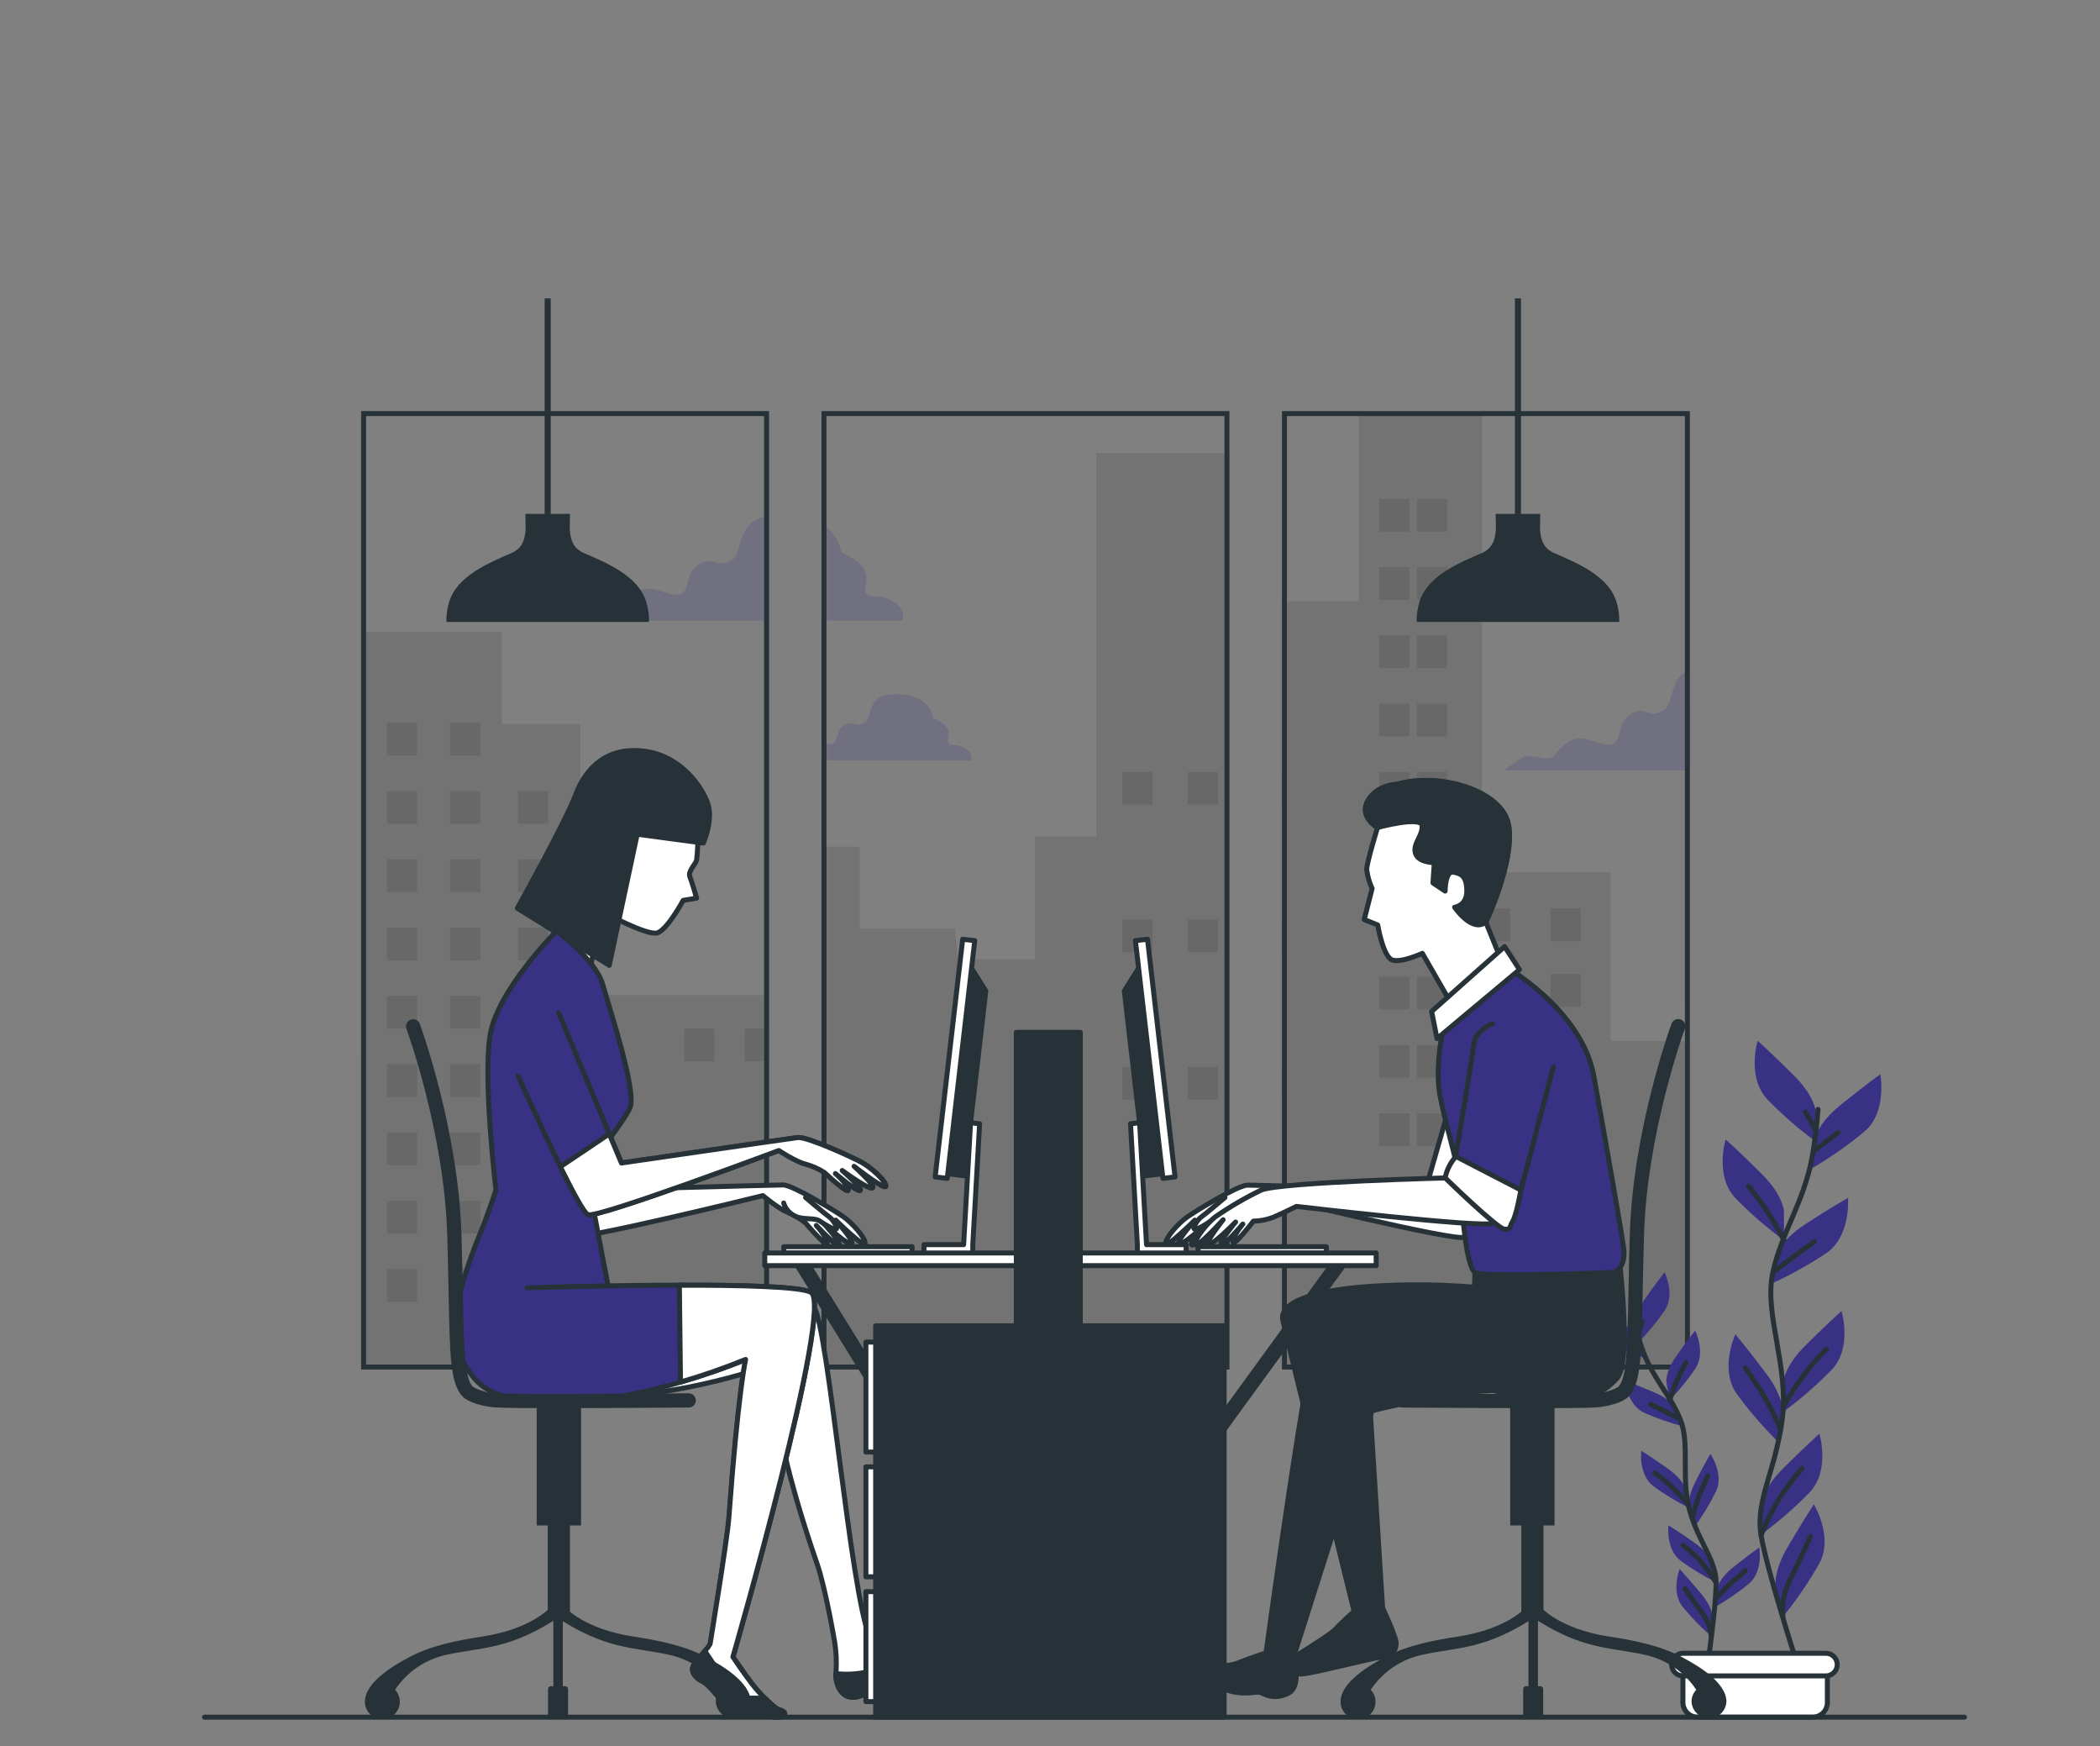 <svg width="421" height="350" viewBox="0 0 421 350" fill="none" xmlns="http://www.w3.org/2000/svg">
<rect x="0" y="0" width="421" height="350" fill="#808080" stroke="none"/>
<mask id="mask0_421_20826" style="mask-type:luminance" maskUnits="userSpaceOnUse" x="72" y="82" width="267" height="192">
<path d="M153.677 273.976H72.893V82.887H153.677V273.976ZM245.974 82.887H165.189V273.976H245.974V82.887ZM338.279 82.887H257.502V273.976H338.287L338.279 82.887Z" fill="white"/>
</mask>
<g mask="url(#mask0_421_20826)">
<path d="M250.047 119.291V120.519H250.771C250.535 120.115 250.308 119.703 250.047 119.291Z" fill="white"/>
<g opacity="0.2">
<path d="M178.873 120.41C175.987 118.836 174.665 120.149 173.63 118.836C172.595 117.523 176.508 114.115 168.649 110.716C168.649 110.716 168.127 103.378 157.381 103.142C146.635 102.906 149.521 110.472 146.643 112.306C143.765 114.141 142.974 111.263 140.088 113.097C137.202 114.932 138.514 118.601 136.158 119.122C133.802 119.644 130.655 116.766 127.743 118.601C124.831 120.435 124.857 122.009 123.536 122.009C122.214 122.009 119.606 120.957 118.032 122.009C116.458 123.061 114.666 124.365 114.666 124.365H180.96C180.96 124.365 181.768 121.983 178.873 120.41Z" fill="#393184"/>
</g>
<g opacity="0.2">
<path d="M365.713 150.435C362.826 148.861 361.505 150.174 360.47 148.861C359.435 147.548 363.348 144.149 355.489 140.741C355.489 140.741 354.967 133.403 344.221 133.167C333.475 132.931 336.361 140.505 333.483 142.339C330.605 144.174 329.814 141.288 326.928 143.122C324.041 144.956 325.354 148.625 322.998 149.147C320.642 149.669 317.494 146.791 314.583 148.625C311.671 150.46 311.696 152.034 310.375 152.034C309.054 152.034 306.446 150.982 304.872 152.034C303.298 153.085 301.506 154.39 301.506 154.39H367.8C367.8 154.39 368.582 152.008 365.713 150.435Z" fill="#393184"/>
</g>
<g opacity="0.2">
<path d="M193.447 149.913C191.647 148.928 190.83 149.745 190.174 148.928C189.518 148.112 191.975 145.983 187.069 143.879C187.069 143.879 186.741 139.293 180.034 139.133C173.327 138.973 175.128 143.711 173.302 144.856C171.476 146 171.013 144.199 169.212 145.352C167.411 146.505 168.227 148.785 166.763 149.114C165.299 149.442 163.321 147.641 161.529 148.785C159.737 149.93 159.728 150.906 158.912 150.906C158.096 150.906 156.455 150.258 155.47 150.906C154.486 151.554 153.35 152.379 153.35 152.379H194.727C194.727 152.379 195.231 150.889 193.447 149.913Z" fill="#393184"/>
</g>
<path opacity="0.1" d="M31.02 280.776V210.703H72.632V126.662H100.654V145.108H116.348V199.427H154.452V169.705H172.384V186.098H185.579H191.495L191.966 192.258H207.45V167.66H219.778V90.797H250.039V120.511H272.456V83.081H297.112V174.83H322.896V208.65H340.896V282.282" fill="black"/>
<path opacity="0.1" d="M83.647 144.864H77.588V151.428H83.647V144.864Z" fill="black"/>
<path opacity="0.1" d="M96.278 144.864H90.219V151.428H96.278V144.864Z" fill="black"/>
<path opacity="0.1" d="M83.647 158.547H77.588V165.111H83.647V158.547Z" fill="black"/>
<path opacity="0.1" d="M96.278 158.547H90.219V165.111H96.278V158.547Z" fill="black"/>
<path opacity="0.1" d="M109.91 158.547H103.852V165.111H109.91V158.547Z" fill="black"/>
<path opacity="0.1" d="M109.91 172.23H103.852V178.794H109.91V172.23Z" fill="black"/>
<path opacity="0.1" d="M109.91 185.913H103.852V192.476H109.91V185.913Z" fill="black"/>
<path opacity="0.1" d="M109.91 199.596H103.852V206.159H109.91V199.596Z" fill="black"/>
<path opacity="0.1" d="M109.91 213.278H103.852V219.842H109.91V213.278Z" fill="black"/>
<path opacity="0.1" d="M109.91 226.961H103.852V233.525H109.91V226.961Z" fill="black"/>
<path opacity="0.1" d="M83.647 172.23H77.588V178.794H83.647V172.23Z" fill="black"/>
<path opacity="0.1" d="M96.278 172.23H90.219V178.794H96.278V172.23Z" fill="black"/>
<path opacity="0.1" d="M83.647 185.913H77.588V192.476H83.647V185.913Z" fill="black"/>
<path opacity="0.1" d="M96.278 185.913H90.219V192.476H96.278V185.913Z" fill="black"/>
<path opacity="0.1" d="M83.647 199.596H77.588V206.159H83.647V199.596Z" fill="black"/>
<path opacity="0.1" d="M96.278 199.596H90.219V206.159H96.278V199.596Z" fill="black"/>
<path opacity="0.1" d="M83.647 213.278H77.588V219.842H83.647V213.278Z" fill="black"/>
<path opacity="0.1" d="M143.244 206.16H137.186V212.723H143.244V206.16Z" fill="black"/>
<path opacity="0.1" d="M155.369 206.16H149.311V212.723H155.369V206.16Z" fill="black"/>
<path opacity="0.1" d="M282.545 99.986H276.486V106.55H282.545V99.986Z" fill="black"/>
<path opacity="0.1" d="M290.127 99.986H284.068V106.55H290.127V99.986Z" fill="black"/>
<path opacity="0.1" d="M282.545 113.669H276.486V120.233H282.545V113.669Z" fill="black"/>
<path opacity="0.1" d="M290.127 113.669H284.068V120.233H290.127V113.669Z" fill="black"/>
<path opacity="0.1" d="M282.545 127.353H276.486V133.916H282.545V127.353Z" fill="black"/>
<path opacity="0.1" d="M290.127 127.352H284.068V133.916H290.127V127.352Z" fill="black"/>
<path opacity="0.1" d="M282.545 141.035H276.486V147.599H282.545V141.035Z" fill="black"/>
<path opacity="0.1" d="M290.127 141.035H284.068V147.599H290.127V141.035Z" fill="black"/>
<path opacity="0.1" d="M282.545 154.718H276.486V161.282H282.545V154.718Z" fill="black"/>
<path opacity="0.1" d="M290.127 154.718H284.068V161.282H290.127V154.718Z" fill="black"/>
<path opacity="0.1" d="M231.037 154.718H224.979V161.282H231.037V154.718Z" fill="black"/>
<path opacity="0.1" d="M244.164 154.718H238.105V161.282H244.164V154.718Z" fill="black"/>
<path opacity="0.1" d="M257.301 154.718H251.242V161.282H257.301V154.718Z" fill="black"/>
<path opacity="0.1" d="M231.037 184.271H224.979V190.835H231.037V184.271Z" fill="black"/>
<path opacity="0.1" d="M244.164 184.271H238.105V190.835H244.164V184.271Z" fill="black"/>
<path opacity="0.1" d="M257.301 184.271H251.242V190.835H257.301V184.271Z" fill="black"/>
<path opacity="0.1" d="M231.037 213.826H224.979V220.389H231.037V213.826Z" fill="black"/>
<path opacity="0.1" d="M244.164 213.826H238.105V220.389H244.164V213.826Z" fill="black"/>
<path opacity="0.1" d="M257.301 213.826H251.242V220.389H257.301V213.826Z" fill="black"/>
<path opacity="0.1" d="M282.545 168.401H276.486V174.965H282.545V168.401Z" fill="black"/>
<path opacity="0.1" d="M290.127 168.401H284.068V174.965H290.127V168.401Z" fill="black"/>
<path opacity="0.1" d="M282.545 182.084H276.486V188.648H282.545V182.084Z" fill="black"/>
<path opacity="0.1" d="M290.127 182.084H284.068V188.648H290.127V182.084Z" fill="black"/>
<path opacity="0.1" d="M282.545 195.767H276.486V202.33H282.545V195.767Z" fill="black"/>
<path opacity="0.1" d="M290.127 195.767H284.068V202.33H290.127V195.767Z" fill="black"/>
<path opacity="0.1" d="M302.75 182.084H296.691V188.648H302.75V182.084Z" fill="black"/>
<path opacity="0.1" d="M316.897 182.084H310.838V188.648H316.897V182.084Z" fill="black"/>
<path opacity="0.1" d="M302.75 195.22H296.691V201.783H302.75V195.22Z" fill="black"/>
<path opacity="0.1" d="M316.897 195.22H310.838V201.783H316.897V195.22Z" fill="black"/>
<path opacity="0.1" d="M302.75 208.347H296.691V214.911H302.75V208.347Z" fill="black"/>
<path opacity="0.1" d="M316.897 208.347H310.838V214.911H316.897V208.347Z" fill="black"/>
<path opacity="0.1" d="M302.75 221.483H296.691V228.047H302.75V221.483Z" fill="black"/>
<path opacity="0.1" d="M316.897 221.483H310.838V228.047H316.897V221.483Z" fill="black"/>
<path opacity="0.1" d="M282.545 209.441H276.486V216.005H282.545V209.441Z" fill="black"/>
<path opacity="0.1" d="M290.127 209.441H284.068V216.005H290.127V209.441Z" fill="black"/>
<path opacity="0.1" d="M282.545 223.124H276.486V229.688H282.545V223.124Z" fill="black"/>
<path opacity="0.1" d="M290.127 223.124H284.068V229.688H290.127V223.124Z" fill="black"/>
<path opacity="0.1" d="M96.278 213.278H90.219V219.842H96.278V213.278Z" fill="black"/>
<path opacity="0.1" d="M83.647 226.961H77.588V233.525H83.647V226.961Z" fill="black"/>
<path opacity="0.1" d="M96.278 226.961H90.219V233.525H96.278V226.961Z" fill="black"/>
<path opacity="0.1" d="M83.647 240.645H77.588V247.208H83.647V240.645Z" fill="black"/>
<path opacity="0.1" d="M96.278 240.645H90.219V247.208H96.278V240.645Z" fill="black"/>
<path opacity="0.1" d="M83.647 254.319H77.588V260.883H83.647V254.319Z" fill="black"/>
<path opacity="0.1" d="M96.278 254.319H90.219V260.883H96.278V254.319Z" fill="black"/>
</g>
<path d="M153.677 273.976H72.893V82.887H153.677V273.976ZM245.974 82.887H165.189V273.976H245.974V82.887ZM338.279 82.887H257.502V273.976H338.287L338.279 82.887Z" stroke="#263238" stroke-miterlimit="10"/>
<path d="M324.054 120.603C322.455 115.394 316.11 112.811 311.608 110.858C309.496 109.949 308.89 108.334 308.739 106.079C308.739 105.835 308.739 104.396 308.789 102.99H299.836C299.878 104.404 299.911 105.835 299.894 106.079C299.735 108.309 299.129 109.949 297.025 110.858C292.523 112.811 286.178 115.394 284.571 120.603C284.168 121.913 283.978 123.28 284.007 124.651H324.618C324.656 123.279 324.465 121.912 324.054 120.603Z" fill="#263238"/>
<path d="M304.919 59.804H303.707V103.815H304.919V59.804Z" fill="#263238"/>
<path d="M129.54 120.603C127.942 115.394 121.597 112.811 117.095 110.858C114.982 109.949 114.377 108.334 114.225 106.079C114.225 105.835 114.225 104.396 114.276 102.99H105.322C105.322 104.404 105.398 105.835 105.381 106.079C105.221 108.309 104.615 109.949 102.511 110.858C98.009 112.811 91.664 115.394 90.057 120.603C89.654 121.913 89.464 123.28 89.493 124.651H130.104C130.142 123.279 129.951 121.912 129.54 120.603Z" fill="#263238"/>
<path d="M110.405 59.804H109.193V103.815H110.405V59.804Z" fill="#263238"/>
<path d="M364.063 223.124C364.063 223.124 364.063 219.959 359.636 215.55C355.21 211.14 352.366 208.599 352.366 208.599C352.366 208.599 350.153 215.87 354.268 220.296C357.288 223.41 360.565 226.264 364.063 228.829V223.124Z" fill="#393184"/>
<path d="M357.642 242.891C357.642 242.891 357.642 239.735 353.216 235.317C348.789 230.899 345.945 228.358 345.945 228.358C345.945 228.358 343.732 235.629 347.839 240.055C350.863 243.164 354.143 246.016 357.642 248.579V242.891Z" fill="#393184"/>
<path d="M363.785 228.535C363.785 228.535 364.122 225.387 368.985 221.458C373.849 217.528 376.955 215.306 376.955 215.306C376.955 215.306 378.385 222.77 373.833 226.742C370.498 229.517 366.937 232.008 363.188 234.19L363.785 228.535Z" fill="#393184"/>
<path d="M356.027 251.853C356.027 251.853 356.692 248.756 361.917 245.356C367.143 241.957 370.484 240.08 370.484 240.08C370.484 240.08 371.123 247.654 366.184 251.121C362.574 253.532 358.768 255.638 354.807 257.415L356.027 251.853Z" fill="#393184"/>
<path d="M357.482 277.274C357.482 277.274 357.482 274.11 361.909 269.701C366.335 265.291 369.179 262.75 369.179 262.75C369.179 262.75 371.393 270.021 367.286 274.447C364.264 277.562 360.984 280.416 357.482 282.98V277.274Z" fill="#393184"/>
<path d="M357.415 283.477C357.415 283.477 357.861 280.346 354.107 275.339C350.354 270.332 347.897 267.421 347.897 267.421C347.897 267.421 344.674 274.304 348.116 279.269C350.668 282.781 353.508 286.075 356.607 289.115L357.415 283.477Z" fill="#393184"/>
<path d="M353.047 301.872C353.047 301.872 353.047 298.708 357.473 294.298C361.9 289.889 364.744 287.348 364.744 287.348C364.744 287.348 366.957 294.618 362.85 299.045C359.826 302.157 356.547 305.011 353.047 307.577V301.872Z" fill="#393184"/>
<path d="M356 318.542C356 318.542 355.201 315.487 358.365 310.085C361.529 304.682 363.633 301.51 363.633 301.51C363.633 301.51 367.613 307.989 364.76 313.291C362.627 317.07 360.177 320.662 357.439 324.028L356 318.542Z" fill="#393184"/>
<path d="M364.467 222.341C364.24 225.631 363.835 228.907 363.255 232.153C361.505 241.191 357.129 247.023 355.379 255.194C353.629 263.365 358.652 273.875 357.306 284.36C355.96 294.846 351.878 300.686 353.048 307.679C354.218 314.671 360.335 333.631 360.335 333.631" stroke="#263238" stroke-linecap="round" stroke-linejoin="round"/>
<path d="M363.742 230.638L368.514 226.978" stroke="#263238" stroke-linecap="round" stroke-linejoin="round"/>
<path d="M363.961 226.422L361.967 222.871" stroke="#263238" stroke-linecap="round" stroke-linejoin="round"/>
<path d="M355.648 254.815C355.648 254.815 359.637 251.819 363.744 248.823" stroke="#263238" stroke-linecap="round" stroke-linejoin="round"/>
<path d="M357.643 248.579C355.653 244.73 353.273 241.095 350.541 237.732" stroke="#263238" stroke-linecap="round" stroke-linejoin="round"/>
<path d="M357.641 281.768C359.919 277.567 362.796 273.721 366.182 270.349" stroke="#263238" stroke-linecap="round" stroke-linejoin="round"/>
<path d="M356.868 286.236C355.653 283.385 354.207 280.638 352.543 278.023C350.212 274.59 349.875 274.144 349.875 274.144" stroke="#263238" stroke-linecap="round" stroke-linejoin="round"/>
<path d="M353.047 307.678C354.057 305.167 355.259 302.736 356.64 300.408C358.026 298.251 359.585 296.21 361.302 294.307" stroke="#263238" stroke-linecap="round" stroke-linejoin="round"/>
<path d="M357.44 324.045C357.212 321.646 357.627 319.229 358.643 317.044C360.326 313.829 362.186 309.613 362.969 307.947" stroke="#263238" stroke-linecap="round" stroke-linejoin="round"/>
<path d="M327.944 265.384C327.944 265.384 327.599 263.398 329.896 260.141C332.194 256.885 333.7 254.991 333.7 254.991C333.7 254.991 335.88 259.317 333.784 262.565C332.221 264.842 330.474 266.987 328.558 268.977L327.944 265.384Z" fill="#393184"/>
<path d="M334.078 277.064C334.078 277.064 333.741 275.087 336.03 271.83C338.319 268.574 339.834 266.68 339.834 266.68C339.834 266.68 342.013 270.997 339.918 274.254C338.361 276.536 336.616 278.684 334.701 280.674L334.078 277.064Z" fill="#393184"/>
<path d="M328.702 268.733C328.702 268.733 328.155 266.798 324.671 264.854C321.188 262.91 319.008 261.867 319.008 261.867C319.008 261.867 318.924 266.705 322.206 268.7C324.602 270.075 327.107 271.252 329.695 272.217L328.702 268.733Z" fill="#393184"/>
<path d="M336.099 282.509C336.099 282.509 335.35 280.64 331.69 279.084C328.029 277.527 325.74 276.702 325.74 276.702C325.74 276.702 326.161 281.524 329.636 283.156C332.161 284.278 334.777 285.184 337.454 285.866L336.099 282.509Z" fill="#393184"/>
<path d="M337.95 298.607C337.95 298.607 337.605 296.629 334.348 294.332C331.091 292.034 329.03 290.764 329.03 290.764C329.03 290.764 328.432 295.56 331.487 297.891C333.723 299.516 336.09 300.952 338.564 302.183L337.95 298.607Z" fill="#393184"/>
<path d="M338.666 302.494C338.666 302.494 338.043 300.584 339.853 297.033C341.662 293.482 342.89 291.395 342.89 291.395C342.89 291.395 345.659 295.359 344.043 298.842C342.824 301.321 341.399 303.694 339.785 305.936L338.666 302.494Z" fill="#393184"/>
<path d="M344.22 318.483C344.22 318.483 344.455 316.489 347.586 314.006C350.716 311.524 352.694 310.144 352.694 310.144C352.694 310.144 353.535 314.898 350.64 317.397C348.503 319.147 346.223 320.714 343.824 322.085L344.22 318.483Z" fill="#393184"/>
<path d="M343.405 313.551C343.405 313.551 343.059 311.574 339.803 309.277C336.546 306.979 334.485 305.7 334.485 305.7C334.485 305.7 333.887 310.505 336.95 312.828C339.182 314.454 341.547 315.889 344.019 317.119L343.405 313.551Z" fill="#393184"/>
<path d="M343.335 324.332C343.335 324.332 343.511 322.32 340.936 319.283C338.361 316.245 336.729 314.478 336.729 314.478C336.729 314.478 334.936 318.971 337.301 322.001C339.052 324.137 340.977 326.124 343.057 327.942L343.335 324.332Z" fill="#393184"/>
<path d="M327.609 264.921C328.106 266.962 328.716 268.973 329.435 270.947C331.514 276.425 334.888 279.606 336.874 284.537C338.86 289.468 336.874 296.604 338.827 303.05C340.779 309.496 344.002 312.694 344.036 317.213C344.069 321.731 342.277 334.278 342.277 334.278" stroke="#263238" stroke-linecap="round" stroke-linejoin="round"/>
<path d="M328.962 270.046L325.57 268.262" stroke="#263238" stroke-linecap="round" stroke-linejoin="round"/>
<path d="M328.365 267.42L329.232 264.98" stroke="#263238" stroke-linecap="round" stroke-linejoin="round"/>
<path d="M336.664 284.326C336.664 284.326 333.837 282.887 330.934 281.448" stroke="#263238" stroke-linecap="round" stroke-linejoin="round"/>
<path d="M334.736 280.64C335.568 278.011 336.664 275.474 338.01 273.067" stroke="#263238" stroke-linecap="round" stroke-linejoin="round"/>
<path d="M338.338 301.451C336.453 299.061 334.23 296.958 331.74 295.207" stroke="#263238" stroke-linecap="round" stroke-linejoin="round"/>
<path d="M339.307 304.144C339.756 302.225 340.364 300.348 341.124 298.531C342.218 296.116 342.378 295.804 342.378 295.804" stroke="#263238" stroke-linecap="round" stroke-linejoin="round"/>
<path d="M343.875 320.621C344.975 319.256 346.194 317.991 347.519 316.842C348.36 316.219 349.151 315.53 349.883 314.781" stroke="#263238" stroke-linecap="round" stroke-linejoin="round"/>
<path d="M344.033 317.195C343.126 315.717 342.108 314.311 340.987 312.988C339.882 311.789 338.684 310.68 337.402 309.672" stroke="#263238" stroke-linecap="round" stroke-linejoin="round"/>
<path d="M343.051 327.942C342.936 326.411 342.416 324.938 341.544 323.675C340.148 321.841 338.507 319.4 337.842 318.441" stroke="#263238" stroke-linecap="round" stroke-linejoin="round"/>
<path d="M337.387 332.074H366.343V341.212C366.343 341.994 366.033 342.743 365.48 343.295C364.928 343.847 364.179 344.158 363.398 344.158H340.332C339.551 344.158 338.802 343.847 338.249 343.295C337.697 342.743 337.387 341.994 337.387 341.212V332.074Z" fill="white" stroke="#263238" stroke-linecap="round" stroke-linejoin="round"/>
<path d="M366.057 335.885H337.387C336.786 335.883 336.21 335.643 335.786 335.217C335.361 334.791 335.123 334.214 335.123 333.613C335.125 333.014 335.364 332.439 335.789 332.015C336.213 331.591 336.787 331.352 337.387 331.35H366.057C366.657 331.35 367.233 331.588 367.658 332.013C368.082 332.437 368.321 333.013 368.321 333.613C368.322 333.911 368.264 334.207 368.151 334.482C368.037 334.758 367.871 335.008 367.66 335.219C367.45 335.43 367.2 335.598 366.925 335.712C366.65 335.827 366.355 335.885 366.057 335.885Z" fill="white" stroke="#263238" stroke-linecap="round" stroke-linejoin="round"/>
<path d="M304.315 218.697C304.315 218.697 295.521 247.006 293.62 247.957C291.718 248.907 254.136 239.626 254.136 239.626C254.136 239.626 251.048 242.243 249.146 242.992C247.856 243.521 246.653 244.242 245.578 245.129C245.578 245.129 241.042 250.473 241.278 249.042C241.514 247.612 243.432 245.609 243.432 245.609C243.432 245.609 239.368 249.976 238.896 249.505C238.425 249.034 242.01 245.129 242.01 245.129C242.01 245.129 236.65 250.119 236.305 249.177C236.052 248.495 239.536 244.54 239.536 244.54C239.536 244.54 233.688 250.363 233.688 249.177C233.688 247.99 236.305 245.129 237.962 243.943C239.62 242.756 248.195 237.522 250.097 237.522C251.999 237.522 285.768 238.473 285.768 238.473L294.806 207.076" fill="white"/>
<path d="M304.315 218.697C304.315 218.697 295.521 247.006 293.62 247.957C291.718 248.907 254.136 239.626 254.136 239.626C254.136 239.626 251.048 242.243 249.146 242.992C247.856 243.521 246.653 244.242 245.578 245.129C245.578 245.129 241.042 250.473 241.278 249.042C241.514 247.612 243.432 245.609 243.432 245.609C243.432 245.609 239.368 249.976 238.896 249.505C238.425 249.034 242.01 245.129 242.01 245.129C242.01 245.129 236.65 250.119 236.305 249.177C236.052 248.495 239.536 244.54 239.536 244.54C239.536 244.54 233.688 250.363 233.688 249.177C233.688 247.99 236.305 245.129 237.962 243.943C239.62 242.756 248.195 237.522 250.097 237.522C251.999 237.522 285.768 238.473 285.768 238.473L294.806 207.076" stroke="#263238" stroke-linecap="round" stroke-linejoin="round"/>
<path d="M249.978 241.107C249.668 242.145 248.965 243.021 248.017 243.547C246.334 244.641 243.869 243.909 242.649 244.767C241.428 245.626 239.964 246.45 239.476 246.349C238.988 246.248 240.09 244.397 240.823 243.909C241.555 243.421 245.577 240.004 245.577 240.004" fill="white"/>
<path d="M249.978 241.107C249.668 242.145 248.965 243.021 248.017 243.547C246.334 244.641 243.869 243.909 242.649 244.767C241.428 245.626 239.964 246.45 239.476 246.349C238.988 246.248 240.09 244.397 240.823 243.909C241.555 243.421 245.577 240.004 245.577 240.004" stroke="#263238" stroke-linecap="round" stroke-linejoin="round"/>
<path d="M253.933 331.215C253.933 331.215 249.91 332.57 247.933 333.386C245.955 334.203 239.737 333.832 239.072 334.817C238.407 335.802 241.1 336.424 244.878 338.259C248.657 340.093 251.854 338.898 252.62 339.184C253.386 339.471 255.363 340.792 258.224 339.378C261.086 337.964 259.31 332.461 259.31 332.461L253.933 331.215Z" fill="#263238" stroke="#263238" stroke-linecap="round" stroke-linejoin="round"/>
<path d="M297.785 259.544C297.785 259.544 266.834 263.222 264.731 264.913C262.627 266.605 253.791 331.392 253.791 331.392L259.168 332.629L275.022 282.762C275.022 282.762 293.62 277.931 303.331 278.722C313.042 279.513 316.012 277.334 317.99 271.788C319.967 266.243 317.401 262.077 314.43 261.286" fill="#263238"/>
<path d="M297.785 259.544C297.785 259.544 266.834 263.222 264.731 264.913C262.627 266.605 253.791 331.392 253.791 331.392L259.168 332.629L275.022 282.762C275.022 282.762 293.62 277.931 303.331 278.722C313.042 279.513 316.012 277.334 317.99 271.788C319.967 266.243 317.401 262.077 314.43 261.286" stroke="#263238" stroke-linecap="round" stroke-linejoin="round"/>
<path d="M295.681 255.042C295.681 255.042 295.26 270.189 295.26 273.345C295.26 276.501 299.072 279.699 305.737 279.699C312.401 279.699 321.304 279.059 324.157 276.206C327.01 273.354 324.797 253.974 324.797 253.974L295.681 255.042Z" fill="#263238" stroke="#263238" stroke-linecap="round" stroke-linejoin="round"/>
<path d="M289.714 204.081C289.714 204.081 287.543 213.026 288.628 219.228C289.714 225.43 293.509 237.387 293.24 240.375C292.97 243.362 294.081 253.923 295.68 255.009C297.279 256.094 323.593 255.009 323.593 255.009C323.593 255.009 326.033 254.167 325.495 250.128C324.956 246.089 321.969 229.258 319.528 215.702C317.088 202.145 301.369 193.478 301.369 193.478L289.714 204.081Z" fill="#393184" stroke="#263238" stroke-linecap="round" stroke-linejoin="round"/>
<path d="M280.222 157.192C280.222 157.192 276.158 157.192 274.256 160.448C272.354 163.705 276.158 165.868 276.158 165.868C276.158 165.868 273.987 172.911 273.987 174.283C274.156 175.595 274.522 176.875 275.072 178.078L273.49 184.297L276.2 185.382C276.2 185.382 277.277 191.887 279.179 192.426C281.081 192.964 285.145 191.071 285.145 191.071L290.295 200.016L301.403 193.511L297.877 184.835C297.877 184.835 303.574 172.911 302.489 165.59C301.403 158.269 288.09 154.751 280.222 157.192Z" fill="white" stroke="#263238" stroke-linecap="round" stroke-linejoin="round"/>
<path d="M302.455 165.59C301.37 158.277 288.091 154.751 280.231 157.175C280.231 157.175 276.167 157.175 274.265 160.431C272.363 163.688 276.167 165.851 276.167 165.851C276.167 165.851 285.112 163.41 285.112 165.573C285.112 167.736 283.21 169.099 283.757 171.001C284.304 172.903 287.544 172.894 287.544 172.894L287.275 176.959L289.715 178.591C289.715 178.591 289.715 174.518 291.339 174.796C292.963 175.074 294.057 175.637 294.057 178.591C294.057 181.545 291.617 181.839 291.617 181.839C291.617 181.839 295.134 186.989 297.844 184.818C297.844 184.835 303.541 172.911 302.455 165.59Z" fill="#263238" stroke="#263238" stroke-linecap="round" stroke-linejoin="round"/>
<path d="M301.638 189.716L287.004 202.726L288.089 208.153L304.625 194.327L301.638 189.716Z" fill="white" stroke="#263238" stroke-linecap="round" stroke-linejoin="round"/>
<path d="M243.608 243.909C246.544 241.864 249.64 240.057 252.865 238.507C256.929 236.883 291.078 236.049 291.078 236.049L292.525 229.89L303.288 234.754C301.664 240.181 300.115 244.751 299.4 245.155C297.549 246.198 259.908 241.789 259.908 241.789C259.908 241.789 257.165 243.143 255.297 243.951C254.015 244.457 252.652 244.725 251.274 244.742C251.274 244.742 247.016 250.296 247.185 248.857C247.353 247.418 249.162 245.323 249.162 245.323C249.162 245.323 245.316 249.892 244.82 249.438C244.323 248.983 247.706 244.919 247.706 244.919C247.706 244.919 242.607 250.17 242.211 249.244C241.925 248.571 245.215 244.456 245.215 244.456C245.215 244.456 239.662 250.565 239.603 249.379C239.544 248.192 242.001 245.18 243.608 243.909Z" fill="white" stroke="#263238" stroke-linecap="round" stroke-linejoin="round"/>
<path d="M299.208 205.166C299.208 205.166 295.682 206.521 295.412 209.508C295.143 212.496 291.07 236.049 291.07 236.049L303.272 244.742L311.401 213.867" fill="#393184"/>
<path d="M299.208 205.166C299.208 205.166 295.682 206.521 295.412 209.508C295.143 212.496 291.07 236.049 291.07 236.049L303.272 244.742L311.401 213.867" stroke="#263238" stroke-linecap="round" stroke-linejoin="round"/>
<path d="M289.715 236.066C289.715 236.066 300.284 246.366 301.639 246.366C302.994 246.366 302.481 246.097 303.272 244.742C304.063 243.387 304.896 238.506 304.896 238.506L291.886 231.774C290.793 232.986 290.043 234.468 289.715 236.066Z" fill="white" stroke="#263238" stroke-linecap="round" stroke-linejoin="round"/>
<path d="M310.516 260.007C299.67 257.95 288.623 257.159 277.596 257.651C261.262 258.383 256.558 261.673 257.164 264.534C257.77 267.395 271.47 322.96 271.47 322.96L277.183 322.329L274.011 271.838C274.011 271.838 293.702 278.427 305.761 279.698C317.82 280.969 320.908 279.816 324.182 276.206" fill="#263238"/>
<path d="M310.516 260.007C299.67 257.95 288.623 257.159 277.596 257.651C261.262 258.383 256.558 261.673 257.164 264.534C257.77 267.395 271.47 322.96 271.47 322.96L277.183 322.329L274.011 271.838C274.011 271.838 293.702 278.427 305.761 279.698C317.82 280.969 320.908 279.816 324.182 276.206" stroke="#263238" stroke-linecap="round" stroke-linejoin="round"/>
<path d="M271.445 322.96C271.445 322.96 268.92 325.215 267.633 326.604C266.345 327.992 258.182 332.713 257.492 333.546C256.802 334.379 259.016 335.499 260.858 335.499C262.701 335.499 273.919 332.579 276.696 332.133C279.473 331.687 279.759 330.744 279.893 329.49C280.028 328.236 277.192 322.304 277.192 322.304L271.445 322.96Z" fill="#263238" stroke="#263238" stroke-linecap="round" stroke-linejoin="round"/>
<path d="M302.758 305.734H311.652V280.969H302.758V305.734Z" fill="#263238"/>
<path d="M304.988 324.155H309.432V299.39H304.988V324.155Z" fill="#263238"/>
<path d="M308.043 282.223C313.875 282.223 318.714 282.181 320.026 282.071C324.158 281.726 326.001 280.338 326.203 280.178C328.955 277.738 329.056 272.377 329.308 259.443C329.376 255.943 329.451 251.971 329.594 247.351C330.217 226.877 337.69 206.403 337.765 206.201C337.838 206.023 337.874 205.832 337.871 205.64C337.869 205.448 337.827 205.258 337.75 205.083C337.672 204.907 337.56 204.748 337.419 204.617C337.279 204.486 337.114 204.384 336.934 204.317C336.753 204.251 336.561 204.222 336.369 204.232C336.177 204.241 335.989 204.29 335.816 204.374C335.643 204.457 335.489 204.575 335.363 204.72C335.237 204.865 335.141 205.034 335.081 205.217C335.005 205.419 327.373 226.313 326.742 247.292C326.599 251.929 326.523 255.901 326.456 259.41C326.237 270.349 326.119 276.349 324.402 277.973C322.992 278.767 321.409 279.206 319.791 279.252C316.088 279.555 281.528 279.252 281.183 279.252C280.803 279.252 280.439 279.403 280.171 279.671C279.903 279.94 279.752 280.304 279.752 280.683C279.752 281.062 279.903 281.426 280.171 281.695C280.439 281.963 280.803 282.114 281.183 282.114C282.091 282.088 296.893 282.223 308.043 282.223Z" fill="#263238"/>
<path d="M309.02 322.245C309.02 322.245 312.757 326.453 322.358 327.967C327.407 328.742 332.709 329.718 337.287 332.175C340.24 333.732 346.106 337.148 346.106 341.053C346.062 341.95 345.674 342.797 345.023 343.416C344.372 344.036 343.508 344.382 342.609 344.382C341.71 344.382 340.846 344.036 340.195 343.416C339.544 342.797 339.157 341.95 339.113 341.053C339.112 340.166 339.452 339.313 340.064 338.671C337.663 335.064 333.944 332.542 329.705 331.645C322.4 330.054 317.082 330.702 306.799 323.869L309.02 322.245Z" fill="#263238"/>
<path d="M305.839 322.245C305.839 322.245 302.103 326.453 292.501 327.967C287.452 328.742 282.151 329.718 277.565 332.175C274.619 333.732 268.754 337.148 268.754 341.053C268.75 341.626 268.886 342.191 269.151 342.698C269.416 343.206 269.802 343.641 270.274 343.965C270.746 344.289 271.291 344.493 271.86 344.557C272.429 344.622 273.005 344.546 273.538 344.336C274.071 344.126 274.544 343.788 274.916 343.352C275.288 342.917 275.548 342.397 275.672 341.838C275.796 341.278 275.781 340.697 275.629 340.145C275.476 339.593 275.19 339.087 274.796 338.671C277.197 335.064 280.916 332.542 285.155 331.645C292.459 330.054 297.778 330.702 308.061 323.869L305.839 322.245Z" fill="#263238"/>
<path d="M305.912 344.511H308.816C309.122 344.511 309.371 344.263 309.371 343.956V338.503C309.371 338.196 309.122 337.947 308.816 337.947H305.912C305.606 337.947 305.357 338.196 305.357 338.503V343.956C305.357 344.263 305.606 344.511 305.912 344.511Z" fill="#263238"/>
<path d="M306.418 344.511H308.32V322.842H306.418V344.511Z" fill="#263238"/>
<path d="M139.884 168.098C139.9 169.524 139.824 170.949 139.657 172.364C139.429 173.265 137.856 174.611 138.31 175.731C138.765 176.85 139.657 180.005 139.657 180.005L136.964 180.451C136.964 180.451 133.817 186.291 131.797 186.965C129.777 187.638 120.79 182.732 120.79 182.732L117.87 195.986L110.902 189.464C110.902 189.464 113.822 181.377 114.05 179.366C114.277 177.355 114.496 162.973 116.524 158.707C118.552 154.44 122.81 151.293 130.223 152.194C137.637 153.094 142.804 159.784 139.884 168.098Z" fill="white" stroke="#263238" stroke-linecap="round" stroke-linejoin="round"/>
<path d="M127.748 167.197L122.135 193.478L103.715 182.025C103.715 182.025 113.375 164.723 115.395 159.304C117.415 153.885 121.689 149.644 129.095 150.544C136.5 151.444 140.783 157.73 141.902 161.096C143.022 164.462 141.002 168.965 141.002 168.965L127.748 167.197Z" fill="#263238" stroke="#263238" stroke-linecap="round" stroke-linejoin="round"/>
<path d="M119.973 259.687C119.973 259.687 160.306 258.105 163.159 261.917C166.011 265.729 170.463 319.072 174.334 328.026C176.278 332.52 190.474 327.967 189.203 330.5C187.933 333.033 183.17 336.222 180.309 336.853C177.448 337.485 175.546 339.075 172.054 340.034C168.561 340.994 167.291 337.173 167.61 334.985C167.738 332.969 167.636 330.945 167.307 328.952C167.307 328.952 165.515 318.357 163.798 313.392C153.162 282.585 155.223 273.379 155.223 273.379C155.223 273.379 135.869 280.363 119.973 279.732" fill="white"/>
<path d="M119.973 259.687C119.973 259.687 160.306 258.105 163.159 261.917C166.011 265.729 170.463 319.072 174.334 328.026C176.278 332.52 190.474 327.967 189.203 330.5C187.933 333.033 183.17 336.222 180.309 336.853C177.448 337.485 175.546 339.075 172.054 340.034C168.561 340.994 167.291 337.173 167.61 334.985C167.738 332.969 167.636 330.945 167.307 328.952C167.307 328.952 165.515 318.357 163.798 313.392C153.162 282.585 155.223 273.379 155.223 273.379C155.223 273.379 135.869 280.363 119.973 279.732" stroke="#263238" stroke-linecap="round" stroke-linejoin="round"/>
<path d="M189.204 330.5C189.945 329.019 185.392 329.961 181.1 330.096L181.9 332.73C181.9 332.73 177.448 334.152 173.796 335.111C171.751 335.549 169.648 335.654 167.569 335.423C167.476 337.67 168.798 340.918 172.054 340.034C175.546 339.075 177.448 337.51 180.309 336.853C183.171 336.197 187.933 333.041 189.204 330.5Z" fill="#263238" stroke="#263238" stroke-linecap="round" stroke-linejoin="round"/>
<path d="M102.764 218.698C102.764 218.698 111.566 247.006 113.468 247.957C115.369 248.908 152.943 239.626 152.943 239.626C152.943 239.626 156.039 242.243 157.941 242.992C159.231 243.521 160.434 244.242 161.509 245.13C161.509 245.13 166.037 250.473 165.801 249.043C165.565 247.612 163.647 245.609 163.647 245.609C163.647 245.609 167.711 249.977 168.191 249.505C168.67 249.034 165.077 245.13 165.077 245.13C165.077 245.13 170.438 250.12 170.783 249.177C171.035 248.496 167.543 244.541 167.543 244.541C167.543 244.541 173.433 250.364 173.433 249.177C173.433 247.991 170.825 245.096 169.142 243.909C167.459 242.723 158.917 237.489 157.016 237.489C155.114 237.489 121.336 238.44 121.336 238.44L112.306 207.043" fill="white"/>
<path d="M102.764 218.698C102.764 218.698 111.566 247.006 113.468 247.957C115.369 248.908 152.943 239.626 152.943 239.626C152.943 239.626 156.039 242.243 157.941 242.992C159.231 243.521 160.434 244.242 161.509 245.13C161.509 245.13 166.037 250.473 165.801 249.043C165.565 247.612 163.647 245.609 163.647 245.609C163.647 245.609 167.711 249.977 168.191 249.505C168.67 249.034 165.077 245.13 165.077 245.13C165.077 245.13 170.438 250.12 170.783 249.177C171.035 248.496 167.543 244.541 167.543 244.541C167.543 244.541 173.433 250.364 173.433 249.177C173.433 247.991 170.825 245.096 169.142 243.909C167.459 242.723 158.917 237.489 157.016 237.489C155.114 237.489 121.336 238.44 121.336 238.44L112.306 207.043" stroke="#263238" stroke-linecap="round" stroke-linejoin="round"/>
<path d="M157.109 241.107C157.417 242.144 158.118 243.019 159.062 243.547C160.745 244.641 163.21 243.909 164.43 244.767C165.651 245.626 167.115 246.45 167.603 246.349C168.091 246.248 166.997 244.397 166.265 243.909C165.533 243.421 161.502 240.004 161.502 240.004" fill="white"/>
<path d="M157.109 241.107C157.417 242.144 158.118 243.019 159.062 243.547C160.745 244.641 163.21 243.909 164.43 244.767C165.651 245.626 167.115 246.45 167.603 246.349C168.091 246.248 166.997 244.397 166.265 243.909C165.533 243.421 161.502 240.004 161.502 240.004" stroke="#263238" stroke-linecap="round" stroke-linejoin="round"/>
<path d="M111.569 186.594C111.569 186.594 119.412 192.299 120.825 197.298C122.239 202.296 127.726 218.941 126.295 222.03C124.865 225.118 118.208 233.449 117.737 234.156C117.266 234.863 123.442 264.837 123.914 268.657C124.385 272.478 122.231 277.224 116.786 279.126C111.341 281.028 99.897 282.214 94.907 276.029C89.917 269.844 90.119 262.245 96.337 247.022C98.147 242.588 99.426 238.456 99.426 238.456C99.426 238.456 96.809 216.577 98.239 207.539C99.67 198.501 111.569 186.594 111.569 186.594Z" fill="#393184" stroke="#263238" stroke-linecap="round" stroke-linejoin="round"/>
<path d="M105.686 258.106C105.686 258.106 157.792 256.423 162.555 258.998C167.318 261.573 146.97 332.091 146.97 332.091C146.97 332.091 148.922 335.028 150.715 337.376C152.149 339.251 153.805 340.947 155.646 342.425C156.201 342.761 157.775 342.988 157.211 343.771C156.647 344.554 153.744 343.88 150.942 343.662C148.14 343.443 145.455 342.206 145.001 341.415C144.546 340.624 141.98 337.502 140.97 337.047C139.96 336.593 138.286 335.255 139.068 333.799C139.851 332.343 142.316 330.105 142.434 329.322C142.552 328.54 145.8 308.638 146.154 304.279C148.005 278.765 149.52 272.47 149.52 272.47C149.52 272.47 123.433 283.511 106.603 280.372" fill="#393184"/>
<path d="M105.686 258.106C105.686 258.106 157.792 256.423 162.555 258.998C167.318 261.573 146.97 332.091 146.97 332.091C146.97 332.091 148.922 335.028 150.715 337.376C152.149 339.251 153.805 340.947 155.646 342.425C156.201 342.761 157.775 342.988 157.211 343.771C156.647 344.554 153.744 343.88 150.942 343.662C148.14 343.443 145.455 342.206 145.001 341.415C144.546 340.624 141.98 337.502 140.97 337.047C139.96 336.593 138.286 335.255 139.068 333.799C139.851 332.343 142.316 330.105 142.434 329.322C142.552 328.54 145.8 308.638 146.154 304.279C148.005 278.765 149.52 272.47 149.52 272.47C149.52 272.47 123.433 283.511 106.603 280.372" stroke="#263238" stroke-linecap="round" stroke-linejoin="round"/>
<path d="M162.553 258.997C160.399 257.844 148.534 257.558 136.197 257.584L136.424 276.997C140.85 275.711 145.207 274.198 149.476 272.461C149.476 272.461 147.995 278.756 146.11 304.27C145.79 308.629 142.5 328.531 142.391 329.314C142.281 330.096 139.816 332.335 139.025 333.79C138.234 335.246 139.917 336.593 140.927 337.039C141.936 337.485 144.511 340.623 144.957 341.406C145.403 342.189 148.096 343.426 150.898 343.653C153.701 343.88 156.612 344.545 157.168 343.762C157.723 342.98 156.158 342.752 155.602 342.416C153.761 340.938 152.105 339.242 150.671 337.367C148.879 335.019 146.926 332.082 146.926 332.082C146.926 332.082 167.316 261.539 162.553 258.997Z" fill="white" stroke="#263238" stroke-linecap="round" stroke-linejoin="round"/>
<path d="M155.679 342.416C154.854 341.791 154.083 341.098 153.373 340.346H147.6L141.322 330.929C140.485 331.813 139.731 332.77 139.067 333.79C138.285 335.246 139.959 336.593 140.969 337.039C141.979 337.485 144.554 340.623 145 341.406C145.446 342.189 148.139 343.426 150.941 343.653C153.743 343.88 156.655 344.545 157.21 343.762C157.765 342.98 156.2 342.752 155.679 342.416Z" fill="#263238" stroke="#263238" stroke-linecap="round" stroke-linejoin="round"/>
<path d="M103.885 215.651C103.885 215.651 115.918 242.74 117.921 243.421C119.924 244.103 156.159 230.555 156.159 230.555C156.159 230.555 159.525 232.793 161.511 233.281C162.853 233.649 164.132 234.217 165.306 234.964C165.306 234.964 170.423 239.744 170.027 238.33C169.632 236.916 167.503 235.174 167.503 235.174C167.503 235.174 172.047 239.037 172.468 238.54C172.888 238.044 168.866 234.56 168.866 234.56C168.866 234.56 174.756 238.894 175.001 237.926C175.177 237.219 171.247 233.719 171.247 233.719C171.247 233.719 177.744 238.818 177.601 237.64C177.458 236.462 174.529 233.929 172.737 232.944C170.944 231.96 161.797 227.752 159.946 227.98C158.095 228.207 124.603 233.079 124.603 233.079L111.98 202.953" fill="#393184"/>
<path d="M103.885 215.651C103.885 215.651 115.918 242.74 117.921 243.421C119.924 244.103 156.159 230.555 156.159 230.555C156.159 230.555 159.525 232.793 161.511 233.281C162.853 233.649 164.132 234.217 165.306 234.964C165.306 234.964 170.423 239.744 170.027 238.33C169.632 236.916 167.503 235.174 167.503 235.174C167.503 235.174 172.047 239.037 172.468 238.54C172.888 238.044 168.866 234.56 168.866 234.56C168.866 234.56 174.756 238.894 175.001 237.926C175.177 237.219 171.247 233.719 171.247 233.719C171.247 233.719 177.744 238.818 177.601 237.64C177.458 236.462 174.529 233.929 172.737 232.944C170.944 231.96 161.797 227.752 159.946 227.98C158.095 228.207 124.603 233.079 124.603 233.079L111.98 202.953" stroke="#263238" stroke-linecap="round" stroke-linejoin="round"/>
<path d="M172.719 232.961C170.926 231.968 161.779 227.769 159.928 227.996C158.076 228.223 124.584 233.096 124.584 233.096L122.136 227.264L112.332 233.845C114.857 238.936 117.12 243.177 117.894 243.455C119.897 244.178 156.132 230.588 156.132 230.588C156.132 230.588 159.498 232.826 161.484 233.315C162.826 233.683 164.106 234.25 165.28 234.998C165.28 234.998 170.396 239.777 170.001 238.364C169.605 236.95 167.476 235.208 167.476 235.208C167.476 235.208 172.02 239.07 172.441 238.574C172.862 238.077 168.839 234.594 168.839 234.594C168.839 234.594 174.73 238.927 174.974 237.96C175.151 237.253 171.221 233.752 171.221 233.752C171.221 233.752 177.717 238.852 177.574 237.674C177.431 236.495 174.511 233.946 172.719 232.961Z" fill="white" stroke="#263238" stroke-linecap="round" stroke-linejoin="round"/>
<path d="M116.488 280.969H107.594V305.734H116.488V280.969Z" fill="#263238"/>
<path d="M114.26 299.381H109.816V324.147H114.26V299.381Z" fill="#263238"/>
<path d="M111.205 282.223C105.365 282.223 100.535 282.181 99.214 282.071C95.09 281.726 93.239 280.338 93.046 280.178C90.294 277.737 90.193 272.377 89.94 259.443C89.865 255.942 89.789 251.971 89.654 247.351C89.031 226.877 81.559 206.403 81.483 206.201C81.417 206.025 81.387 205.838 81.394 205.651C81.4 205.463 81.444 205.279 81.522 205.109C81.6 204.938 81.712 204.785 81.849 204.657C81.987 204.53 82.149 204.431 82.325 204.366C82.681 204.238 83.073 204.254 83.418 204.411C83.762 204.568 84.032 204.854 84.168 205.208C84.243 205.41 91.876 226.305 92.507 247.283C92.65 251.92 92.726 255.892 92.793 259.401C93.003 270.341 93.121 276.341 94.838 277.965C96.253 278.756 97.838 279.194 99.458 279.244C103.16 279.547 137.713 279.244 138.066 279.244C138.446 279.244 138.809 279.394 139.078 279.663C139.346 279.931 139.497 280.295 139.497 280.674C139.497 281.054 139.346 281.418 139.078 281.686C138.809 281.954 138.446 282.105 138.066 282.105C137.166 282.088 122.355 282.223 111.205 282.223Z" fill="#263238"/>
<path d="M110.238 322.245C110.238 322.245 106.501 326.453 96.9 327.967C91.851 328.742 86.549 329.718 81.963 332.175C79.018 333.732 73.152 337.148 73.152 341.053C73.148 341.626 73.284 342.191 73.55 342.698C73.815 343.206 74.2 343.641 74.672 343.965C75.145 344.289 75.689 344.493 76.258 344.557C76.828 344.622 77.404 344.546 77.937 344.336C78.47 344.126 78.943 343.788 79.315 343.352C79.687 342.917 79.946 342.397 80.07 341.838C80.195 341.278 80.18 340.697 80.027 340.145C79.874 339.593 79.588 339.087 79.195 338.671C81.595 335.064 85.314 332.542 89.553 331.645C96.858 330.054 102.176 330.702 112.459 323.869L110.238 322.245Z" fill="#263238"/>
<path d="M113.41 322.245C113.41 322.245 117.138 326.452 126.748 327.967C131.797 328.741 137.098 329.717 141.676 332.174C144.63 333.731 150.495 337.148 150.495 341.052C150.451 341.95 150.063 342.796 149.412 343.416C148.761 344.036 147.897 344.381 146.998 344.381C146.1 344.381 145.235 344.036 144.585 343.416C143.934 342.796 143.546 341.95 143.502 341.052C143.501 340.166 143.842 339.313 144.453 338.671C142.052 335.064 138.333 332.541 134.094 331.644C126.79 330.054 121.471 330.702 111.18 323.869L113.41 322.245Z" fill="#263238"/>
<path d="M113.326 337.956H110.423C110.116 337.956 109.867 338.205 109.867 338.511V343.964C109.867 344.271 110.116 344.52 110.423 344.52H113.326C113.633 344.52 113.881 344.271 113.881 343.964V338.511C113.881 338.205 113.633 337.956 113.326 337.956Z" fill="#263238"/>
<path d="M112.83 322.842H110.928V344.511H112.83V322.842Z" fill="#263238"/>
<path d="M182.852 249.867H157.127V251.138H182.852V249.867Z" fill="white" stroke="#263238" stroke-linecap="round" stroke-linejoin="round"/>
<path d="M194.514 193.646L197.628 198.619L193.345 235.637L190.004 235.25L194.514 193.646Z" fill="#263238" stroke="#263238" stroke-linecap="round" stroke-linejoin="round"/>
<path d="M195.418 188.526L192.994 188.245L187.474 235.883L189.898 236.164L195.418 188.526Z" fill="white" stroke="#263238" stroke-linecap="round" stroke-linejoin="round"/>
<path d="M194.573 225.018L193.184 249.455H185.24V251.348H193.184H195.019V249.455L196.39 225.228L194.573 225.018Z" fill="white" stroke="#263238" stroke-linecap="round" stroke-linejoin="round"/>
<path d="M240.183 251.138H265.908V249.867H240.183V251.138Z" fill="white" stroke="#263238" stroke-linecap="round" stroke-linejoin="round"/>
<path d="M228.512 193.646L225.398 198.619L229.69 235.637L233.031 235.25L228.512 193.646Z" fill="#263238" stroke="#263238" stroke-linecap="round" stroke-linejoin="round"/>
<path d="M233.144 236.163L235.568 235.882L230.048 188.243L227.624 188.524L233.144 236.163Z" fill="white" stroke="#263238" stroke-linecap="round" stroke-linejoin="round"/>
<path d="M228.462 225.018L229.851 249.455H237.786V251.348H229.851H228.016V249.455L226.645 225.228L228.462 225.018Z" fill="white" stroke="#263238" stroke-linecap="round" stroke-linejoin="round"/>
<path d="M160.375 252.627L210.175 333.218L268.828 252.627" stroke="#263238" stroke-width="3" stroke-linecap="round" stroke-linejoin="round"/>
<path d="M275.888 251.121H153.314V253.662H275.888V251.121Z" fill="white" stroke="#263238" stroke-linecap="round" stroke-linejoin="round"/>
<path d="M216.571 206.908H203.746V340.666H216.571V206.908Z" fill="#263238" stroke="#263238" stroke-linecap="round" stroke-linejoin="round"/>
<path d="M176.935 268.986H173.594V291.025H176.935V268.986Z" fill="white" stroke="#263238" stroke-linecap="round" stroke-linejoin="round"/>
<path d="M176.935 293.987H173.594V316.026H176.935V293.987Z" fill="white" stroke="#263238" stroke-linecap="round" stroke-linejoin="round"/>
<path d="M176.935 318.997H173.594V341.036H176.935V318.997Z" fill="white" stroke="#263238" stroke-linecap="round" stroke-linejoin="round"/>
<path d="M245.409 265.721H175.547V344.158H245.409V265.721Z" fill="#263238" stroke="#263238" stroke-linecap="round" stroke-linejoin="round"/>
<path d="M40.99 344.158H393.826" stroke="#263238" stroke-linecap="round" stroke-linejoin="round"/>
</svg>
